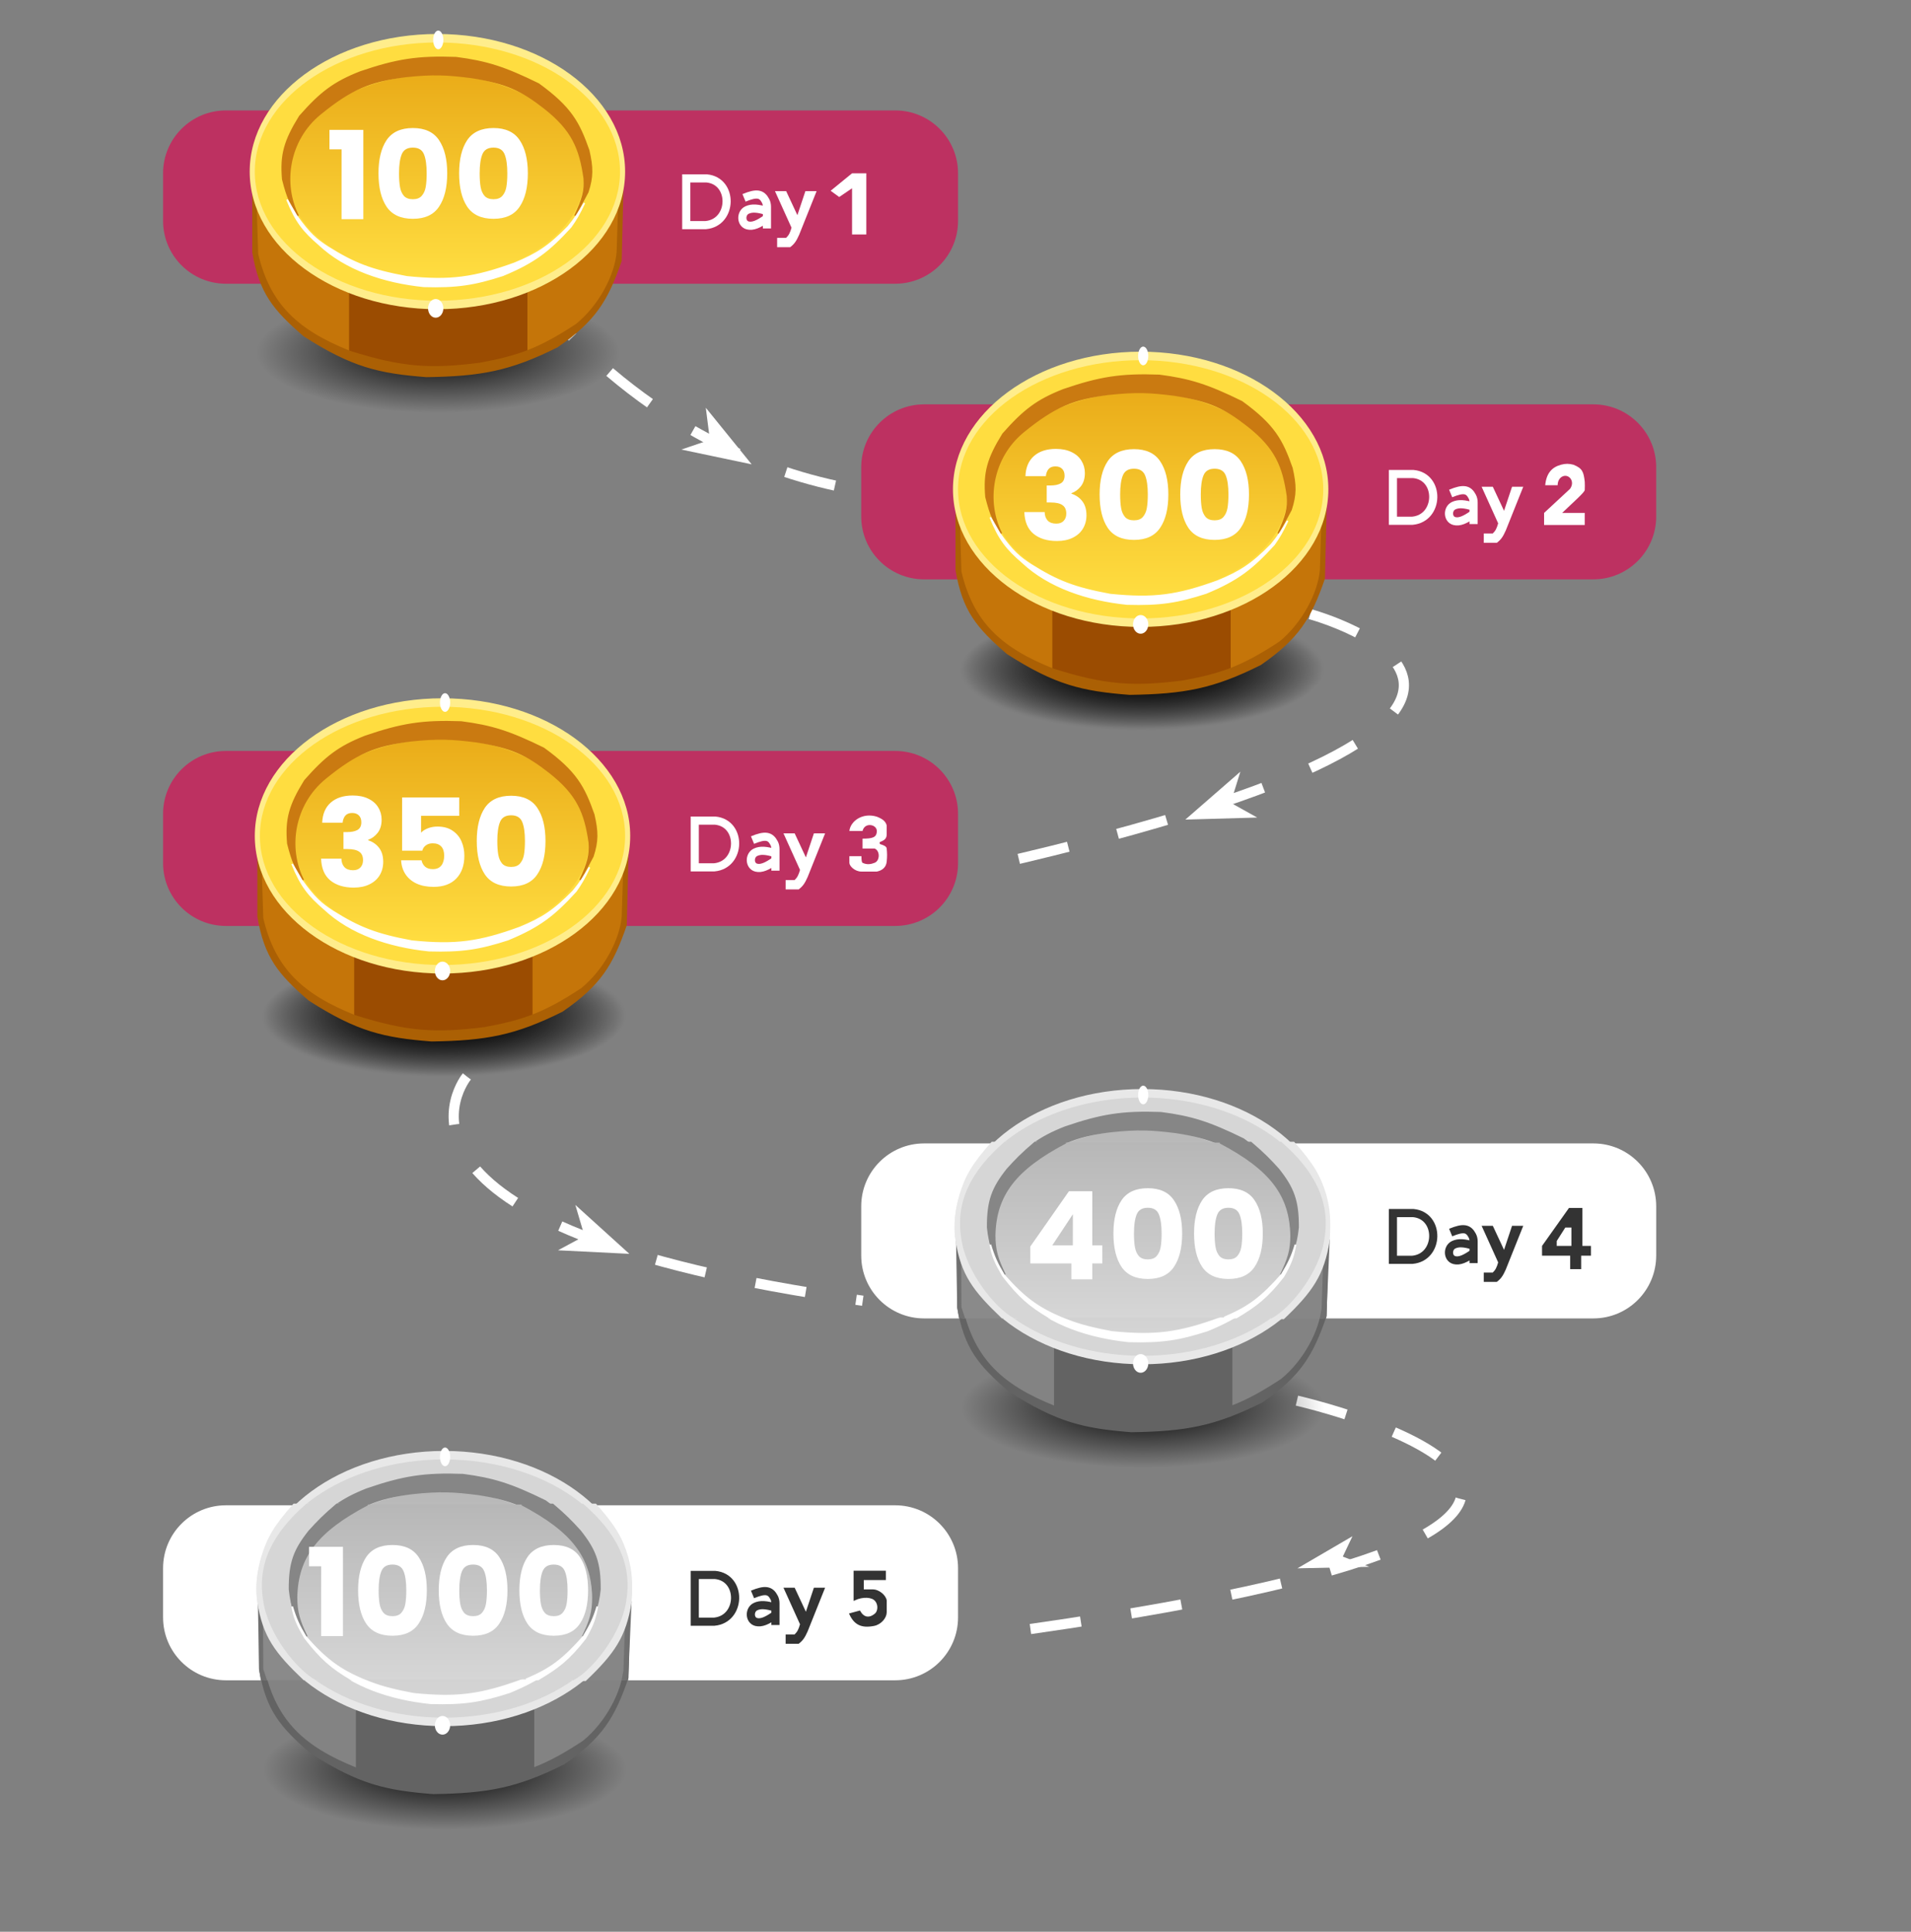 <svg width="375" height="379" viewBox="0 0 375 379" fill="none" xmlns="http://www.w3.org/2000/svg">
<rect x="0" y="0" width="375" height="379" fill="#808080" stroke="none"/>
<path d="M105.801 58.6C105.801 58.6 127.501 89.1 168.101 96.1" stroke="white" stroke-width="2" stroke-dasharray="10 10"/>
<path d="M133.701 88.2L147.501 91.1L138.501 80L139.301 86.3L133.701 88.2Z" fill="white"/>
<path d="M257.101 120.5C257.101 120.5 326.801 139.4 194.801 169.7" stroke="white" stroke-width="2" stroke-dasharray="10 10"/>
<path d="M246.702 160.4L232.602 160.8L243.402 151.4L241.502 157.5L246.702 160.4Z" fill="white"/>
<path d="M254.5 274.8C254.5 274.8 357.8 298.5 195.1 320.6" stroke="white" stroke-width="2" stroke-dasharray="10 10"/>
<path d="M268.7 307.4L254.6 307.7L265.4 301.4L263.5 305.4L268.7 307.4Z" fill="white"/>
<path d="M91.6 211.2C91.6 211.2 67.1 240.9 169.3 255.2" stroke="white" stroke-width="2" stroke-dasharray="10 10"/>
<path d="M109.5 245.3L123.5 246L112.9 236.4L114.7 242.5L109.5 245.3Z" fill="white"/>
<path d="M175.667 295.333H44.333C37.522 295.333 32 300.855 32 307.666V317.333C32 324.145 37.522 329.666 44.333 329.666H175.667C182.478 329.666 188 324.145 188 317.333V307.666C188 300.855 182.478 295.333 175.667 295.333Z" fill="white"/>
<path d="M173.667 308.333V309.833H169.334V312H171.334C172.334 312 173.667 313 173.834 314V316.333C173.834 317.333 172.834 318.567 171.501 318.833C169.001 319.333 167.714 318.56 166.834 316.667L168.667 316.167C169.403 317.458 170.575 317.758 171.834 316.667C172.399 316.177 172.587 314.841 171.834 314C171.167 313.167 169.294 313.064 167.667 313.833V308.333H173.667Z" fill="#333333" stroke="#333333" stroke-width="0.333"/>
<path d="M136.334 318.167V309H140.334C145.667 309.5 145.501 317.667 140.167 318.167H136.334Z" stroke="#333333" stroke-width="1.6"/>
<path d="M147.667 312.82C150.232 311.754 151.172 312.015 151.912 313.437C152.096 313.792 152.167 314.193 152.167 314.592V315.404M152.167 315.404C150.367 314.843 149.213 314.758 148.256 315.213C146.987 315.816 147.038 317.887 148.401 318.228C149.378 318.473 150.491 318.02 152.167 316.82M152.167 315.404V316.82M152.167 318.82V316.82" stroke="#333333" stroke-width="1.6"/>
<path d="M156.667 322.333H154.5H154.333V320.833H156C156.61 320.246 156.852 319.765 157.167 318.667L154 311.667H155.833L158.167 316.667L159.833 311.667H161.667L158.333 320C157.786 321.228 157.417 321.753 156.667 322.333Z" fill="#333333" stroke="#333333" stroke-width="0.333"/>
<path d="M87.333 359C107.031 359 122.999 353.702 122.999 347.167C122.999 340.631 107.031 335.333 87.333 335.333C67.635 335.333 51.666 340.631 51.666 347.167C51.666 353.702 67.635 359 87.333 359Z" fill="url(#paint0_radial_45_14056)"/>
<path d="M51.769 326.538L51.5 318.333C56.548 327.802 60.839 331.065 69.833 335V347C60.515 342.679 55.657 339.549 52.44 330.367C52.009 329.138 51.812 327.841 51.769 326.538Z" fill="#838383" stroke="#838383" stroke-width="0.333"/>
<path d="M122.565 326.705L122.834 318.5C117.786 327.969 113.829 331.065 104.834 335V347C114.151 342.68 118.715 339.696 121.897 330.535C122.324 329.304 122.522 328.007 122.565 326.705Z" fill="#838383" stroke="#838383" stroke-width="0.333"/>
<path d="M104.667 335C90.622 339.393 82.979 339.34 70 335V347C83.45 351.045 91.038 351.139 104.667 347V335Z" fill="#636363" stroke="#636363" stroke-width="0.333"/>
<path d="M51 327.5V315.333L51.5 317.333L51.833 327.833C54.167 337.667 59.5 342.833 70 347C80.257 350.249 85.816 350.558 95.5 349.333C102.988 347.955 107.164 346.509 114.5 341.667C119 338 122.129 332 122.5 327.5L122.833 317L123.5 315.333L123.167 329.167C120.478 336.948 118.113 340.839 110.667 346C101.401 350.632 95.708 351.672 85 351.833C75.758 351.101 70.54 349.96 61 343.833C55.087 338.715 52.358 335.475 51 327.5Z" fill="#636363" stroke="#636363" stroke-width="0.333"/>
<path d="M123.834 311.667C123.834 319.056 119.748 325.761 113.114 330.624C106.48 335.487 97.307 338.5 87.167 338.5C77.028 338.5 67.855 335.487 61.221 330.624C54.586 325.761 50.501 319.056 50.501 311.667C50.501 304.277 54.586 297.572 61.221 292.709C67.855 287.846 77.028 284.833 87.167 284.833C97.307 284.833 106.48 287.846 113.114 292.709C119.748 297.572 123.834 304.277 123.834 311.667Z" fill="#E8E8E8" stroke="#E8E8E8" stroke-width="0.333"/>
<path d="M87.167 337C106.957 337 123.001 325.658 123.001 311.667C123.001 297.676 106.957 286.333 87.167 286.333C67.377 286.333 51.334 297.676 51.334 311.667C51.334 325.658 67.377 337 87.167 337Z" fill="#D6D6D6"/>
<path d="M86.835 332.333C102.943 332.333 116.001 323.453 116.001 312.5C116.001 301.546 102.943 292.667 86.835 292.667C70.726 292.667 57.668 301.546 57.668 312.5C57.668 323.453 70.726 332.333 86.835 332.333Z" fill="url(#paint1_linear_45_14056)"/>
<path d="M64.167 300.333C57.833 305.5 56.667 314.166 59.834 320.333C58.494 318.28 57.785 316.954 56.833 313.166C56.424 308.366 57.181 305.663 60.166 300.833C64.305 296.137 66.892 294.183 72 292.166C79.133 289.722 83.265 289.057 90.833 289.333C96.761 290.104 100.275 291.198 107 294.5C113.374 299.121 114.92 302.076 116.833 307.5C117.609 310.891 117.626 312.688 116.666 315.666L114.166 320.333C115.729 317.023 116.169 315.414 116 313C115.166 307.166 113.7 303.496 108.166 299.166C103.764 295.728 100.792 294.262 93.833 293.166C89.108 292.565 86.35 292.397 80.833 293C73.888 293.892 70.229 295.394 64.167 300.333Z" fill="#868686" stroke="#868686" stroke-width="0.333"/>
<path d="M64.001 326C60.928 323.351 59.446 321.548 57.668 317.167L59.501 320.333C62.045 323.903 63.366 325.004 65.668 326.5C70.796 329.71 74.151 331.037 81.168 332.333C89.75 333.197 94.37 332.558 102.335 329.667C106.674 327.87 109.004 326.413 112.835 322.5C114.261 320.76 114.914 319.72 116.001 317.833C114.938 320.076 114.355 321.051 113.335 322.5C109.016 327.24 106.194 329.43 100.001 332C94.373 333.815 90.999 334.349 84.501 334.167C76.665 333.359 69.168 330.833 64.001 326Z" fill="white" stroke="white" stroke-width="0.333"/>
<path d="M86.834 340.333C87.662 340.333 88.334 339.512 88.334 338.5C88.334 337.487 87.662 336.667 86.834 336.667C86.006 336.667 85.334 337.487 85.334 338.5C85.334 339.512 86.006 340.333 86.834 340.333Z" fill="white"/>
<path d="M87.334 287.666C87.886 287.666 88.334 286.845 88.334 285.833C88.334 284.82 87.886 284 87.334 284C86.782 284 86.334 284.82 86.334 285.833C86.334 286.845 86.782 287.666 87.334 287.666Z" fill="white"/>
<path d="M102.41 295.177H71.966C64.313 299.485 61.261 302.334 58.847 308.464C57.561 314.76 58.359 317.194 60.193 321.247C63.961 325.489 66.352 327.227 70.957 329.489H103.251L107.624 327.302C115.382 321.868 117.354 318.017 115.866 309.473C114.857 303.923 110.405 299.109 102.41 295.177Z" fill="url(#paint2_linear_45_14056)"/>
<path d="M51.445 318.052C53.715 323.658 55.716 325.861 59.519 329.489H51.95L51.445 327.807V318.052Z" fill="#8A8A8A" stroke="#8A8A8A" stroke-width="0.333"/>
<path d="M51 327.5L50.773 314.183L51.446 318.051L51.5 327.5L52.166 329.5H51.333L51 327.5Z" fill="#707070" stroke="#707070" stroke-width="0.333"/>
<path d="M60.192 295.177H57.669C53.899 299.455 52.576 301.689 51.446 305.437C50.655 308.375 50.164 311.149 50.666 314.333C51.728 321.072 54.081 324.172 59.666 329.489H62.042C60.971 328.837 60.369 328.458 59.183 327.302C52.414 320.244 49.932 313.174 52.455 305.437C54.41 301.126 56.048 298.865 60.192 295.177Z" fill="#E8E8E8" stroke="#E8E8E8" stroke-width="0.333"/>
<path d="M66.083 295.177H60.196C53.633 300.895 50.67 306.842 51.785 313.847C52.626 320.406 58.344 327.471 62.045 329.489H68.604C61.035 324.443 57.354 319.844 56.832 313.342C56.474 305.472 58.449 301.484 66.083 295.177Z" fill="#D6D6D6" stroke="#D6D6D6" stroke-width="0.333"/>
<path d="M72.133 295.177H66.078C63.545 297.33 62.428 298.481 60.697 300.391C57.743 304.116 56.804 306.573 56.829 311.828C57.221 315.614 58.14 317.605 60.192 321.079C58.722 318.031 58.172 316.333 58.173 313.342C58.348 305.453 62.211 300.391 72.133 295.177Z" fill="#868686" stroke="#868686" stroke-width="0.333"/>
<path d="M71.499 329.667L68.938 329.489C65.004 327.145 63.059 325.471 59.832 321.333C58.327 318.729 57.745 317.471 57.332 315.192C58.027 317.557 58.669 318.943 59.999 321.167C64.042 325.736 66.743 327.66 71.499 329.667Z" fill="white" stroke="white" stroke-width="0.333"/>
<path d="M123.098 318.052C120.828 323.658 118.827 325.861 115.024 329.489H122.593L123.098 327.807V318.052Z" fill="#868686" stroke="#868686" stroke-width="0.333"/>
<path d="M123.166 328L123.77 314.183L122.832 318.167L122.499 327.833L122.166 329.5H123.097L123.166 328Z" fill="#707070" stroke="#707070" stroke-width="0.333"/>
<path d="M114.351 295.177H116.874C120.644 299.455 121.966 301.689 123.097 305.437C123.888 308.375 124.003 310.37 123.77 314.351C122.708 321.09 120.44 324.341 114.855 329.657L112.501 329.489C113.571 328.837 114.174 328.458 115.36 327.302C122.129 320.244 124.611 313.174 122.088 305.437C120.132 301.126 118.494 298.865 114.351 295.177Z" fill="#E8E8E8" stroke="#E8E8E8" stroke-width="0.333"/>
<path d="M108.46 295.177H114.347C120.91 300.895 123.873 306.842 122.758 313.847C121.917 320.406 116.199 327.471 112.498 329.489H105.939C113.508 324.443 117.189 319.844 117.711 313.342C118.069 305.472 116.094 301.484 108.46 295.177Z" fill="#D6D6D6" stroke="#D6D6D6" stroke-width="0.333"/>
<path d="M102.41 295.177H108.465C110.997 297.33 112.115 298.481 113.846 300.391C116.8 304.116 117.739 306.573 117.714 311.828C117.322 315.614 116.403 317.605 114.351 321.079C115.821 318.031 116.371 316.333 116.37 313.342C116.195 305.453 112.332 300.391 102.41 295.177Z" fill="#868686" stroke="#868686" stroke-width="0.333"/>
<path d="M103.25 329.489H105.605C109.539 327.145 111.63 325.553 114.856 321.415C116.361 318.811 116.798 317.471 117.211 315.192C116.516 317.557 115.85 318.855 114.52 321.079C110.476 325.648 108.007 327.483 103.25 329.489Z" fill="white" stroke="white" stroke-width="0.333"/>
<path d="M312.667 224.333H181.333C174.522 224.333 169 229.855 169 236.666V246.333C169 253.145 174.522 258.666 181.333 258.666H312.667C319.478 258.666 325 253.145 325 246.333V236.666C325 229.855 319.478 224.333 312.667 224.333Z" fill="white"/>
<path d="M273.334 247.167V238H277.334C282.667 238.5 282.501 246.667 277.167 247.167H273.334Z" stroke="#333333" stroke-width="1.6"/>
<path d="M284.667 241.82C287.232 240.754 288.172 241.015 288.912 242.438C289.096 242.792 289.167 243.193 289.167 243.592V244.404M289.167 244.404C287.367 243.844 286.213 243.758 285.256 244.214C283.987 244.817 284.038 246.887 285.401 247.229C286.378 247.474 287.491 247.02 289.167 245.82M289.167 244.404V245.82M289.167 247.82V245.82" stroke="#333333" stroke-width="1.6"/>
<path d="M293.667 251.333H291.5H291.333V249.833H293C293.61 249.246 293.852 248.765 294.167 247.667L291 240.667H292.833L295.167 245.667L296.833 240.667H298.667L295.333 249C294.786 250.228 294.417 250.753 293.667 251.333Z" fill="#333333" stroke="#333333" stroke-width="0.333"/>
<path d="M224.333 288C244.031 288 260 282.702 260 276.167C260 269.631 244.031 264.333 224.333 264.333C204.635 264.333 188.667 269.631 188.667 276.167C188.667 282.702 204.635 288 224.333 288Z" fill="url(#paint3_radial_45_14056)"/>
<path d="M188.769 255.538L188.5 247.333C193.548 256.802 197.839 260.065 206.833 264V276C197.515 271.679 192.657 268.549 189.44 259.367C189.009 258.138 188.812 256.841 188.769 255.538Z" fill="#838383" stroke="#838383" stroke-width="0.333"/>
<path d="M259.565 255.705L259.834 247.5C254.786 256.969 250.829 260.065 241.834 264V276C251.151 271.68 255.715 268.696 258.897 259.535C259.324 258.304 259.522 257.007 259.565 255.705Z" fill="#838383" stroke="#838383" stroke-width="0.333"/>
<path d="M241.667 264C227.622 268.393 219.979 268.34 207 264V276C220.45 280.045 228.038 280.139 241.667 276V264Z" fill="#636363" stroke="#636363" stroke-width="0.333"/>
<path d="M188 256.5V244.333L188.5 246.333L188.833 256.833C191.167 266.667 196.5 271.833 207 276C217.257 279.249 222.816 279.558 232.5 278.333C239.988 276.955 244.164 275.509 251.5 270.667C256 267 259.129 261 259.5 256.5L259.833 246L260.5 244.333L260.167 258.167C257.478 265.948 255.113 269.839 247.667 275C238.401 279.632 232.708 280.672 222 280.833C212.758 280.101 207.54 278.96 198 272.833C192.087 267.715 189.358 264.475 188 256.5Z" fill="#636363" stroke="#636363" stroke-width="0.333"/>
<path d="M260.834 240.667C260.834 248.056 256.748 254.761 250.114 259.624C243.48 264.487 234.307 267.5 224.167 267.5C214.028 267.5 204.855 264.487 198.221 259.624C191.587 254.761 187.501 248.056 187.501 240.667C187.501 233.277 191.587 226.572 198.221 221.709C204.855 216.846 214.028 213.833 224.167 213.833C234.307 213.833 243.48 216.846 250.114 221.709C256.748 226.572 260.834 233.277 260.834 240.667Z" fill="#E8E8E8" stroke="#E8E8E8" stroke-width="0.333"/>
<path d="M224.167 266C243.957 266 260 254.658 260 240.667C260 226.676 243.957 215.333 224.167 215.333C204.377 215.333 188.333 226.676 188.333 240.667C188.333 254.658 204.377 266 224.167 266Z" fill="#D6D6D6"/>
<path d="M223.835 261.333C239.943 261.333 253.002 252.453 253.002 241.5C253.002 230.546 239.943 221.667 223.835 221.667C207.727 221.667 194.668 230.546 194.668 241.5C194.668 252.453 207.727 261.333 223.835 261.333Z" fill="url(#paint4_linear_45_14056)"/>
<path d="M201.167 229.333C194.833 234.5 193.667 243.166 196.834 249.333C195.494 247.28 194.785 245.954 193.833 242.166C193.424 237.366 194.181 234.663 197.166 229.833C201.305 225.137 203.892 223.183 209 221.166C216.133 218.722 220.265 218.057 227.833 218.333C233.761 219.104 237.275 220.198 244 223.5C250.374 228.121 251.92 231.076 253.833 236.5C254.609 239.891 254.626 241.688 253.666 244.666L251.166 249.333C252.729 246.023 253.169 244.414 253 242C252.166 236.166 250.7 232.496 245.166 228.166C240.764 224.728 237.792 223.262 230.833 222.166C226.108 221.565 223.35 221.397 217.833 222C210.888 222.892 207.229 224.394 201.167 229.333Z" fill="#868686" stroke="#868686" stroke-width="0.333"/>
<path d="M201.001 255C197.928 252.351 196.446 250.548 194.668 246.167L196.501 249.333C199.045 252.903 200.366 254.004 202.668 255.5C207.796 258.71 211.151 260.037 218.168 261.333C226.75 262.197 231.37 261.558 239.335 258.667C243.674 256.87 246.004 255.413 249.835 251.5C251.261 249.76 251.914 248.72 253.001 246.833C251.938 249.076 251.355 250.051 250.335 251.5C246.016 256.24 243.194 258.43 237.001 261C231.373 262.815 227.999 263.349 221.501 263.167C213.665 262.359 206.168 259.833 201.001 255Z" fill="white" stroke="white" stroke-width="0.333"/>
<path d="M223.834 269.333C224.662 269.333 225.334 268.512 225.334 267.5C225.334 266.487 224.662 265.667 223.834 265.667C223.006 265.667 222.334 266.487 222.334 267.5C222.334 268.512 223.006 269.333 223.834 269.333Z" fill="white"/>
<path d="M224.334 216.666C224.886 216.666 225.334 215.845 225.334 214.833C225.334 213.82 224.886 213 224.334 213C223.782 213 223.334 213.82 223.334 214.833C223.334 215.845 223.782 216.666 224.334 216.666Z" fill="white"/>
<path d="M239.41 224.177H208.966C201.313 228.485 198.261 231.334 195.847 237.464C194.561 243.76 195.359 246.194 197.192 250.247C200.961 254.489 203.352 256.227 207.957 258.489H240.251L244.624 256.302C252.382 250.868 254.354 247.017 252.866 238.473C251.857 232.923 247.405 228.109 239.41 224.177Z" fill="url(#paint5_linear_45_14056)"/>
<path d="M188.445 247.052C190.715 252.658 192.716 254.861 196.519 258.489H188.95L188.445 256.807V247.052Z" fill="#8A8A8A" stroke="#8A8A8A" stroke-width="0.333"/>
<path d="M188 256.5L187.773 243.183L188.446 247.051L188.5 256.5L189.166 258.5H188.333L188 256.5Z" fill="#707070" stroke="#707070" stroke-width="0.333"/>
<path d="M197.192 224.177H194.669C190.899 228.455 189.576 230.689 188.445 234.437C187.655 237.375 187.164 240.149 187.666 243.333C188.728 250.072 191.081 253.172 196.666 258.489H199.042C197.971 257.837 197.369 257.458 196.183 256.302C189.414 249.244 186.932 242.174 189.455 234.437C191.41 230.126 193.048 227.865 197.192 224.177Z" fill="#E8E8E8" stroke="#E8E8E8" stroke-width="0.333"/>
<path d="M203.083 224.177H197.196C190.633 229.895 187.67 235.842 188.785 242.847C189.626 249.406 195.344 256.471 199.045 258.489H205.604C198.035 253.443 194.354 248.844 193.832 242.342C193.474 234.472 195.449 230.484 203.083 224.177Z" fill="#D6D6D6" stroke="#D6D6D6" stroke-width="0.333"/>
<path d="M209.133 224.177H203.078C200.546 226.33 199.428 227.481 197.697 229.391C194.743 233.116 193.804 235.573 193.829 240.828C194.221 244.614 195.14 246.605 197.192 250.079C195.722 247.031 195.172 245.333 195.173 242.342C195.348 234.453 199.211 229.391 209.133 224.177Z" fill="#868686" stroke="#868686" stroke-width="0.333"/>
<path d="M208.499 258.667L205.938 258.489C202.004 256.145 200.059 254.471 196.832 250.333C195.327 247.729 194.745 246.471 194.332 244.192C195.027 246.557 195.669 247.943 196.999 250.167C201.042 254.736 203.743 256.66 208.499 258.667Z" fill="white" stroke="white" stroke-width="0.333"/>
<path d="M260.098 247.052C257.828 252.658 255.827 254.861 252.024 258.489H259.593L260.098 256.807V247.052Z" fill="#868686" stroke="#868686" stroke-width="0.333"/>
<path d="M260.166 257L260.77 243.183L259.832 247.167L259.499 256.833L259.166 258.5H260.097L260.166 257Z" fill="#707070" stroke="#707070" stroke-width="0.333"/>
<path d="M251.351 224.177H253.874C257.644 228.455 258.966 230.689 260.097 234.437C260.888 237.375 261.003 239.37 260.77 243.351C259.708 250.09 257.44 253.341 251.855 258.657L249.501 258.489C250.571 257.837 251.174 257.458 252.36 256.302C259.129 249.244 261.611 242.174 259.088 234.437C257.132 230.126 255.494 227.865 251.351 224.177Z" fill="#E8E8E8" stroke="#E8E8E8" stroke-width="0.333"/>
<path d="M245.46 224.177H251.347C257.91 229.895 260.873 235.842 259.758 242.847C258.917 249.406 253.199 256.471 249.498 258.489H242.939C250.508 253.443 254.189 248.844 254.711 242.342C255.069 234.472 253.094 230.484 245.46 224.177Z" fill="#D6D6D6" stroke="#D6D6D6" stroke-width="0.333"/>
<path d="M239.41 224.177H245.465C247.997 226.33 249.115 227.481 250.846 229.391C253.8 233.116 254.739 235.573 254.714 240.828C254.322 244.614 253.403 246.605 251.351 250.079C252.821 247.031 253.371 245.333 253.37 242.342C253.195 234.453 249.332 229.391 239.41 224.177Z" fill="#868686" stroke="#868686" stroke-width="0.333"/>
<path d="M240.25 258.489H242.605C246.539 256.145 248.63 254.553 251.856 250.415C253.361 247.811 253.798 246.471 254.211 244.192C253.516 246.557 252.85 247.855 251.52 250.079C247.476 254.648 245.007 256.483 240.25 258.489Z" fill="white" stroke="white" stroke-width="0.333"/>
<path d="M175.667 147.333H44.333C37.522 147.333 32 152.855 32 159.666V169.333C32 176.145 37.522 181.666 44.333 181.666H175.667C182.478 181.666 188 176.145 188 169.333V159.666C188 152.855 182.478 147.333 175.667 147.333Z" fill="#BD3161"/>
<path d="M136.334 170.167V161H140.334C145.667 161.5 145.501 169.667 140.167 170.167H136.334Z" stroke="white" stroke-width="1.6"/>
<path d="M147.667 164.82C150.232 163.754 151.172 164.015 151.912 165.438C152.096 165.792 152.167 166.193 152.167 166.592V167.404M152.167 167.404C150.367 166.844 149.213 166.758 148.256 167.214C146.987 167.817 147.038 169.887 148.401 170.229C149.378 170.474 150.491 170.02 152.167 168.82M152.167 167.404V168.82M152.167 170.82V168.82" stroke="white" stroke-width="1.6"/>
<path d="M156.667 174.333H154.5H154.333V172.833H156C156.61 172.246 156.852 171.765 157.167 170.667L154 163.667H155.833L158.167 168.667L159.833 163.667H161.667L158.333 172C157.786 173.228 157.417 173.753 156.667 174.333Z" fill="white" stroke="white" stroke-width="0.333"/>
<path d="M87.333 211C107.031 211 122.999 205.702 122.999 199.167C122.999 192.631 107.031 187.333 87.333 187.333C67.635 187.333 51.666 192.631 51.666 199.167C51.666 205.702 67.635 211 87.333 211Z" fill="url(#paint6_radial_45_14056)"/>
<path d="M175.667 21.666H44.333C37.522 21.666 32 27.188 32 34V43.333C32 50.145 37.522 55.666 44.333 55.666H175.667C182.478 55.666 188 50.145 188 43.333V34C188 27.188 182.478 21.666 175.667 21.666Z" fill="#BD3161"/>
<path d="M134.666 44.167V35H138.666C143.999 35.5 143.833 43.667 138.499 44.167H134.666Z" stroke="white" stroke-width="1.6"/>
<path d="M145.999 38.82C148.564 37.754 149.504 38.015 150.244 39.437C150.428 39.792 150.499 40.193 150.499 40.592V41.404M150.499 41.404C148.699 40.843 147.546 40.758 146.588 41.213C145.319 41.816 145.37 43.887 146.733 44.228C147.71 44.473 148.823 44.02 150.499 42.82M150.499 41.404V42.82M150.499 44.82V42.82" stroke="white" stroke-width="1.6"/>
<path d="M154.999 48.333H152.832H152.665V46.833H154.332C154.942 46.246 155.184 45.765 155.499 44.666L152.332 37.666H154.165L156.499 42.666L158.165 37.666H159.999L156.665 46C156.118 47.228 155.749 47.753 154.999 48.333Z" fill="white" stroke="white" stroke-width="0.333"/>
<path d="M85.999 81C105.697 81 121.665 75.702 121.665 69.166C121.665 62.631 105.697 57.333 85.999 57.333C66.301 57.333 50.332 62.631 50.332 69.166C50.332 75.702 66.301 81 85.999 81Z" fill="url(#paint7_radial_45_14056)"/>
<path d="M50.435 48.538L50.166 40.333C55.215 49.802 59.505 53.064 68.499 57V69C59.181 64.679 54.323 61.548 51.106 52.367C50.675 51.137 50.478 49.84 50.435 48.538Z" fill="#C57509" stroke="#C57509" stroke-width="0.333"/>
<path d="M121.231 48.705L121.5 40.5C116.452 49.969 112.495 53.065 103.5 57V69C112.817 64.68 117.381 61.696 120.563 52.535C120.99 51.304 121.188 50.007 121.231 48.705Z" fill="#C57509" stroke="#C57509" stroke-width="0.333"/>
<path d="M103.333 57C89.288 61.393 81.645 61.34 68.666 57V69C82.116 73.045 89.704 73.139 103.333 69V57Z" fill="#9B4C01" stroke="#9B4C01" stroke-width="0.333"/>
<path d="M49.666 49.5V37.334L50.166 39.334L50.499 49.834C52.833 59.667 58.166 64.834 68.666 69C78.923 72.249 84.483 72.558 94.166 71.334C101.654 69.955 105.83 68.509 113.166 63.667C117.666 60 120.795 54 121.166 49.5L121.499 39L122.166 37.334L121.833 51.167C119.144 58.948 116.779 62.839 109.333 68C100.067 72.632 94.374 73.672 83.666 73.834C74.424 73.102 69.206 71.96 59.666 65.834C53.753 60.715 51.024 57.475 49.666 49.5Z" fill="#AB6004" stroke="#AB6004" stroke-width="0.333"/>
<path d="M122.5 33.666C122.5 41.056 118.414 47.761 111.78 52.624C105.146 57.487 95.973 60.5 85.833 60.5C75.694 60.5 66.521 57.487 59.887 52.624C53.252 47.761 49.166 41.056 49.166 33.666C49.166 26.276 53.252 19.572 59.887 14.709C66.521 9.846 75.694 6.833 85.833 6.833C95.973 6.833 105.146 9.846 111.78 14.709C118.414 19.572 122.5 26.276 122.5 33.666Z" fill="#FFED8B" stroke="#FFED8B" stroke-width="0.333"/>
<path d="M85.833 59C105.623 59 121.667 47.658 121.667 33.667C121.667 19.676 105.623 8.334 85.833 8.334C66.043 8.334 50 19.676 50 33.667C50 47.658 66.043 59 85.833 59Z" fill="#FFDD40"/>
<path d="M85.501 54.333C101.609 54.333 114.667 45.453 114.667 34.5C114.667 23.546 101.609 14.666 85.501 14.666C69.392 14.666 56.334 23.546 56.334 34.5C56.334 45.453 69.392 54.333 85.501 54.333Z" fill="url(#paint8_linear_45_14056)"/>
<path d="M62.833 22.333C56.499 27.5 55.333 36.166 58.5 42.333C57.16 40.28 56.451 38.953 55.499 35.166C55.09 30.366 55.847 27.663 58.833 22.833C62.971 18.136 65.558 16.183 70.666 14.166C77.799 11.722 81.931 11.056 89.499 11.333C95.427 12.104 98.941 13.197 105.666 16.5C112.04 21.121 113.586 24.076 115.499 29.5C116.275 32.891 116.292 34.687 115.333 37.666L112.833 42.333C114.395 39.023 114.835 37.413 114.666 35C113.833 29.166 112.366 25.495 106.833 21.166C102.43 17.728 99.458 16.262 92.499 15.166C87.774 14.565 85.016 14.397 79.499 15C72.554 15.892 68.895 17.394 62.833 22.333Z" fill="#CA7A11" stroke="#CA7A11" stroke-width="0.333"/>
<path d="M62.667 48C59.594 45.351 58.112 43.547 56.334 39.166L58.167 42.333C60.711 45.903 62.032 47.004 64.334 48.5C69.462 51.71 72.817 53.038 79.834 54.333C88.416 55.197 93.036 54.558 101.001 51.666C105.34 49.87 107.67 48.413 111.501 44.5C112.927 42.76 113.58 41.72 114.667 39.833C113.604 42.075 113.021 43.05 112.001 44.5C107.682 49.239 104.86 51.431 98.667 54C93.038 55.815 89.665 56.349 83.167 56.166C75.331 55.359 67.834 52.833 62.667 48Z" fill="white" stroke="white" stroke-width="0.333"/>
<path d="M312.667 79.334H181.333C174.522 79.334 169 84.855 169 91.667V101.333C169 108.145 174.522 113.667 181.333 113.667H312.667C319.478 113.667 325 108.145 325 101.333V91.667C325 84.855 319.478 79.334 312.667 79.334Z" fill="#BD3161"/>
<path d="M273.334 102.167V93H277.334C282.667 93.5 282.501 101.667 277.167 102.167H273.334Z" stroke="white" stroke-width="1.6"/>
<path d="M284.667 96.821C287.232 95.754 288.172 96.015 288.912 97.438C289.096 97.792 289.167 98.193 289.167 98.592V99.404M289.167 99.404C287.367 98.844 286.213 98.758 285.256 99.214C283.987 99.817 284.038 101.887 285.401 102.229C286.378 102.474 287.491 102.02 289.167 100.82M289.167 99.404V100.82M289.167 102.82V100.82" stroke="white" stroke-width="1.6"/>
<path d="M293.667 106.333H291.5H291.333V104.833H293C293.61 104.246 293.852 103.765 294.167 102.667L291 95.666H292.833L295.167 100.667L296.833 95.666H298.667L295.333 104C294.786 105.228 294.417 105.753 293.667 106.333Z" fill="white" stroke="white" stroke-width="0.333"/>
<path d="M224.333 143C244.031 143 260 137.702 260 131.167C260 124.631 244.031 119.333 224.333 119.333C204.635 119.333 188.667 124.631 188.667 131.167C188.667 137.702 204.635 143 224.333 143Z" fill="url(#paint9_radial_45_14056)"/>
<path d="M223.999 143.333C243.697 143.333 259.666 138.035 259.666 131.5C259.666 124.964 243.697 119.667 223.999 119.667C204.301 119.667 188.333 124.964 188.333 131.5C188.333 138.035 204.301 143.333 223.999 143.333Z" fill="url(#paint10_radial_45_14056)"/>
<path d="M188.435 110.872L188.166 102.667C193.214 112.135 197.505 115.398 206.499 119.333V131.333C197.181 127.013 192.323 123.882 189.106 114.7C188.675 113.471 188.478 112.174 188.435 110.872Z" fill="#C57509" stroke="#C57509" stroke-width="0.333"/>
<path d="M259.231 111.039L259.5 102.833C254.452 112.302 250.495 115.398 241.5 119.333V131.333C250.817 127.013 255.381 124.03 258.563 114.868C258.99 113.637 259.188 112.341 259.231 111.039Z" fill="#C57509" stroke="#C57509" stroke-width="0.333"/>
<path d="M241.333 119.333C227.288 123.727 219.645 123.674 206.666 119.333V131.333C220.116 135.378 227.704 135.473 241.333 131.333V119.333Z" fill="#9B4C01" stroke="#9B4C01" stroke-width="0.333"/>
<path d="M187.666 111.833V99.666L188.166 101.667L188.499 112.167C190.833 122 196.166 127.167 206.666 131.333C216.923 134.582 222.482 134.892 232.166 133.667C239.654 132.289 243.83 130.842 251.166 126C255.666 122.333 258.795 116.333 259.166 111.833L259.499 101.333L260.166 99.666L259.833 113.5C257.144 121.281 254.779 125.172 247.333 130.333C238.067 134.966 232.374 136.006 221.666 136.167C212.424 135.435 207.206 134.293 197.666 128.167C191.753 123.049 189.024 119.809 187.666 111.833Z" fill="#AB6004" stroke="#AB6004" stroke-width="0.333"/>
<path d="M260.5 96C260.5 103.39 256.414 110.094 249.78 114.957C243.146 119.82 233.973 122.833 223.833 122.833C213.694 122.833 204.521 119.82 197.887 114.957C191.253 110.094 187.167 103.39 187.167 96C187.167 88.61 191.253 81.905 197.887 77.042C204.521 72.179 213.694 69.166 223.833 69.166C233.973 69.166 243.146 72.179 249.78 77.042C256.414 81.905 260.5 88.61 260.5 96Z" fill="#FFED8B" stroke="#FFED8B" stroke-width="0.333"/>
<path d="M223.833 121.334C243.623 121.334 259.666 109.991 259.666 96C259.666 82.009 243.623 70.667 223.833 70.667C204.043 70.667 188 82.009 188 96C188 109.991 204.043 121.334 223.833 121.334Z" fill="#FFDD40"/>
<path d="M223.501 116.667C239.609 116.667 252.668 107.787 252.668 96.833C252.668 85.88 239.609 77 223.501 77C207.393 77 194.334 85.88 194.334 96.833C194.334 107.787 207.393 116.667 223.501 116.667Z" fill="url(#paint11_linear_45_14056)"/>
<path d="M200.833 84.666C194.499 89.833 193.333 98.5 196.5 104.667C195.16 102.614 194.451 101.287 193.499 97.5C193.09 92.699 193.847 89.996 196.832 85.166C200.971 80.47 203.558 78.516 208.666 76.5C215.799 74.055 219.931 73.39 227.499 73.666C233.427 74.437 236.941 75.531 243.666 78.833C250.04 83.454 251.586 86.41 253.499 91.833C254.275 95.225 254.292 97.021 253.333 100L250.833 104.667C252.395 101.357 252.835 99.747 252.666 97.333C251.833 91.5 250.366 87.829 244.833 83.5C240.43 80.061 237.458 78.595 230.499 77.5C225.774 76.898 223.016 76.731 217.499 77.333C210.554 78.225 206.895 79.727 200.833 84.666Z" fill="#CA7A11" stroke="#CA7A11" stroke-width="0.333"/>
<path d="M200.667 110.333C197.594 107.684 196.112 105.881 194.334 101.5L196.167 104.667C198.711 108.236 200.032 109.338 202.334 110.833C207.462 114.043 210.817 115.371 217.834 116.667C226.416 117.531 231.036 116.892 239.001 114C243.34 112.204 245.67 110.747 249.501 106.833C250.927 105.093 251.58 104.053 252.667 102.167C251.604 104.409 251.021 105.384 250.001 106.833C245.682 111.573 242.86 113.764 236.667 116.333C231.039 118.148 227.665 118.683 221.167 118.5C213.331 117.693 205.834 115.167 200.667 110.333Z" fill="white" stroke="white" stroke-width="0.333"/>
<path d="M86.999 211.333C106.697 211.333 122.665 206.035 122.665 199.5C122.665 192.964 106.697 187.667 86.999 187.667C67.301 187.667 51.332 192.964 51.332 199.5C51.332 206.035 67.301 211.333 86.999 211.333Z" fill="url(#paint12_radial_45_14056)"/>
<path d="M51.435 178.872L51.166 170.667C56.215 180.135 60.505 183.398 69.499 187.333V199.333C60.181 195.013 55.323 191.882 52.106 182.7C51.675 181.471 51.478 180.174 51.435 178.872Z" fill="#C57509" stroke="#C57509" stroke-width="0.333"/>
<path d="M122.231 179.039L122.5 170.833C117.452 180.302 113.495 183.398 104.5 187.333V199.333C113.817 195.013 118.381 192.03 121.563 182.868C121.99 181.637 122.188 180.341 122.231 179.039Z" fill="#C57509" stroke="#C57509" stroke-width="0.333"/>
<path d="M104.333 187.333C90.288 191.727 82.645 191.674 69.666 187.333V199.333C83.116 203.378 90.704 203.473 104.333 199.333V187.333Z" fill="#9B4C01" stroke="#9B4C01" stroke-width="0.333"/>
<path d="M50.666 179.833V167.667L51.166 169.667L51.499 180.167C53.833 190 59.166 195.167 69.666 199.333C79.923 202.582 85.483 202.892 95.166 201.667C102.654 200.289 106.83 198.842 114.166 194C118.666 190.333 121.795 184.333 122.166 179.833L122.499 169.333L123.166 167.667L122.833 181.5C120.144 189.281 117.779 193.172 110.333 198.333C101.067 202.966 95.374 204.006 84.666 204.167C75.424 203.435 70.206 202.293 60.666 196.167C54.753 191.049 52.024 187.809 50.666 179.833Z" fill="#AB6004" stroke="#AB6004" stroke-width="0.333"/>
<path d="M123.5 164C123.5 171.39 119.414 178.094 112.78 182.957C106.146 187.82 96.973 190.833 86.833 190.833C76.694 190.833 67.521 187.82 60.887 182.957C54.252 178.094 50.166 171.39 50.166 164C50.166 156.61 54.252 149.906 60.887 145.043C67.521 140.18 76.694 137.167 86.833 137.167C96.973 137.167 106.146 140.18 112.78 145.043C119.414 149.906 123.5 156.61 123.5 164Z" fill="#FFED8B" stroke="#FFED8B" stroke-width="0.333"/>
<path d="M86.833 189.333C106.623 189.333 122.667 177.991 122.667 164C122.667 150.009 106.623 138.667 86.833 138.667C67.043 138.667 51 150.009 51 164C51 177.991 67.043 189.333 86.833 189.333Z" fill="#FFDD40"/>
<path d="M86.501 184.666C102.609 184.666 115.667 175.786 115.667 164.833C115.667 153.879 102.609 145 86.501 145C70.392 145 57.334 153.879 57.334 164.833C57.334 175.786 70.392 184.666 86.501 184.666Z" fill="url(#paint13_linear_45_14056)"/>
<path d="M63.833 152.667C57.499 157.833 56.333 166.5 59.5 172.667C58.16 170.614 57.451 169.287 56.499 165.5C56.09 160.699 56.847 157.996 59.833 153.167C63.971 148.47 66.558 146.517 71.666 144.5C78.799 142.055 82.931 141.39 90.499 141.667C96.427 142.438 99.941 143.531 106.666 146.833C113.04 151.454 114.586 154.41 116.499 159.833C117.275 163.225 117.292 165.021 116.333 168L113.833 172.667C115.395 169.357 115.835 167.747 115.666 165.333C114.833 159.5 113.366 155.829 107.833 151.5C103.43 148.061 100.458 146.595 93.499 145.5C88.774 144.899 86.016 144.731 80.499 145.333C73.554 146.225 69.895 147.728 63.833 152.667Z" fill="#CA7A11" stroke="#CA7A11" stroke-width="0.333"/>
<path d="M63.667 178.333C60.594 175.684 59.112 173.881 57.334 169.5L59.167 172.667C61.711 176.236 63.032 177.338 65.334 178.833C70.462 182.043 73.817 183.371 80.834 184.667C89.416 185.531 94.036 184.892 102.001 182C106.34 180.204 108.67 178.747 112.501 174.833C113.927 173.093 114.58 172.053 115.667 170.167C114.604 172.409 114.021 173.384 113.001 174.833C108.682 179.573 105.86 181.764 99.667 184.333C94.038 186.148 90.665 186.683 84.167 186.5C76.331 185.693 68.834 183.167 63.667 178.333Z" fill="white" stroke="white" stroke-width="0.333"/>
<path d="M85.5 62.334C86.328 62.334 87 61.513 87 60.5C87 59.488 86.328 58.667 85.5 58.667C84.672 58.667 84 59.488 84 60.5C84 61.513 84.672 62.334 85.5 62.334Z" fill="white"/>
<path d="M86 9.667C86.552 9.667 87 8.846 87 7.833C87 6.821 86.552 6 86 6C85.448 6 85 6.821 85 7.833C85 8.846 85.448 9.667 86 9.667Z" fill="white"/>
<path d="M164.68 38.653L167.2 36.939V46H170V34H167.2L163 37.429L164.68 38.653Z" fill="white"/>
<path d="M303.222 95.197H305.66C305.66 93.542 307.211 92.832 308.097 93.778C308.435 94.139 308.762 94.961 308.097 95.906L303 100.635V103H310.979V100.635H306.546C308.538 98.698 310.954 96.616 310.979 96.143C311.012 95.496 311.002 95.134 310.979 94.488C310.757 92.596 310.535 91.887 308.762 91.177C307.876 90.941 307.211 90.941 306.324 91.177C304.551 91.65 303.443 92.832 303.222 95.197Z" fill="white"/>
<path d="M169.259 163.029H166.674C166.889 161.09 169.259 159.366 172.06 160.228C173.137 160.659 173.783 161.09 173.999 161.951V163.675C173.999 164.537 173.561 164.86 172.706 165.183C172.581 165.326 172.557 165.416 172.706 165.614C173.367 165.806 173.959 166.045 173.999 166.476C174.086 167.416 174.109 167.971 173.999 169.061C173.888 170.151 173.137 170.785 172.06 171H169.044C167.751 171 166.674 169.923 166.674 169.276V167.984H169.044C169.044 168.415 169.055 169.175 169.259 169.276C170.121 169.707 170.929 169.556 171.629 169.276C172.706 168.846 172.706 166.907 171.629 166.476H169.259V164.537C171.198 164.537 172.06 164.322 172.06 163.029C172.06 161.736 169.682 161.256 169.259 163.029Z" fill="white"/>
<path d="M307.88 237L302.6 244.44V246.36H308.12V249H310.28V246.36H312.2V244.44H310.52V237H307.88Z" fill="#333333"/>
<path d="M305.48 243.48L307.16 240.84H308.36V244.44H305.48V243.48Z" fill="white"/>
<path d="M223.834 124.333C224.662 124.333 225.334 123.512 225.334 122.5C225.334 121.487 224.662 120.667 223.834 120.667C223.006 120.667 222.334 121.487 222.334 122.5C222.334 123.512 223.006 124.333 223.834 124.333Z" fill="white"/>
<path d="M224.334 71.667C224.886 71.667 225.334 70.846 225.334 69.833C225.334 68.821 224.886 68 224.334 68C223.782 68 223.334 68.821 223.334 69.833C223.334 70.846 223.782 71.667 224.334 71.667Z" fill="white"/>
<path d="M86.834 192.333C87.662 192.333 88.334 191.512 88.334 190.5C88.334 189.487 87.662 188.667 86.834 188.667C86.006 188.667 85.334 189.487 85.334 190.5C85.334 191.512 86.006 192.333 86.834 192.333Z" fill="white"/>
<path d="M87.334 139.666C87.886 139.666 88.334 138.845 88.334 137.833C88.334 136.82 87.886 136 87.334 136C86.782 136 86.334 136.82 86.334 137.833C86.334 138.845 86.782 139.666 87.334 139.666Z" fill="white"/>
<path d="M64.648 29.296V25.48H71.296V43H67.024V29.296H64.648ZM74.271 34C74.271 31.248 74.799 29.08 75.855 27.496C76.927 25.912 78.647 25.12 81.015 25.12C83.383 25.12 85.095 25.912 86.151 27.496C87.223 29.08 87.759 31.248 87.759 34C87.759 36.784 87.223 38.968 86.151 40.552C85.095 42.136 83.383 42.928 81.015 42.928C78.647 42.928 76.927 42.136 75.855 40.552C74.799 38.968 74.271 36.784 74.271 34ZM83.727 34C83.727 32.384 83.551 31.144 83.199 30.28C82.847 29.4 82.119 28.96 81.015 28.96C79.911 28.96 79.183 29.4 78.831 30.28C78.479 31.144 78.303 32.384 78.303 34C78.303 35.088 78.367 35.992 78.495 36.712C78.623 37.416 78.879 37.992 79.263 38.44C79.663 38.872 80.247 39.088 81.015 39.088C81.783 39.088 82.359 38.872 82.743 38.44C83.143 37.992 83.407 37.416 83.535 36.712C83.663 35.992 83.727 35.088 83.727 34ZM90.094 34C90.094 31.248 90.622 29.08 91.678 27.496C92.75 25.912 94.47 25.12 96.838 25.12C99.206 25.12 100.918 25.912 101.974 27.496C103.046 29.08 103.582 31.248 103.582 34C103.582 36.784 103.046 38.968 101.974 40.552C100.918 42.136 99.206 42.928 96.838 42.928C94.47 42.928 92.75 42.136 91.678 40.552C90.622 38.968 90.094 36.784 90.094 34ZM99.55 34C99.55 32.384 99.374 31.144 99.022 30.28C98.67 29.4 97.942 28.96 96.838 28.96C95.734 28.96 95.006 29.4 94.654 30.28C94.302 31.144 94.126 32.384 94.126 34C94.126 35.088 94.19 35.992 94.318 36.712C94.446 37.416 94.702 37.992 95.086 38.44C95.486 38.872 96.07 39.088 96.838 39.088C97.606 39.088 98.182 38.872 98.566 38.44C98.966 37.992 99.23 37.416 99.358 36.712C99.486 35.992 99.55 35.088 99.55 34Z" fill="white"/>
<path d="M201.224 93.424C201.288 91.712 201.848 90.392 202.904 89.464C203.96 88.536 205.392 88.072 207.2 88.072C208.4 88.072 209.424 88.28 210.272 88.696C211.136 89.112 211.784 89.68 212.216 90.4C212.664 91.12 212.888 91.928 212.888 92.824C212.888 93.88 212.624 94.744 212.096 95.416C211.568 96.072 210.952 96.52 210.248 96.76V96.856C211.16 97.16 211.88 97.664 212.408 98.368C212.936 99.072 213.2 99.976 213.2 101.08C213.2 102.072 212.968 102.952 212.504 103.72C212.056 104.472 211.392 105.064 210.512 105.496C209.648 105.928 208.616 106.144 207.416 106.144C205.496 106.144 203.96 105.672 202.808 104.728C201.672 103.784 201.072 102.36 201.008 100.456H204.992C205.008 101.16 205.208 101.72 205.592 102.136C205.976 102.536 206.536 102.736 207.272 102.736C207.896 102.736 208.376 102.56 208.712 102.208C209.064 101.84 209.24 101.36 209.24 100.768C209.24 100 208.992 99.448 208.496 99.112C208.016 98.76 207.24 98.584 206.168 98.584H205.4V95.248H206.168C206.984 95.248 207.64 95.112 208.136 94.84C208.648 94.552 208.904 94.048 208.904 93.328C208.904 92.752 208.744 92.304 208.424 91.984C208.104 91.664 207.664 91.504 207.104 91.504C206.496 91.504 206.04 91.688 205.736 92.056C205.448 92.424 205.28 92.88 205.232 93.424H201.224ZM215.779 97C215.779 94.248 216.307 92.08 217.363 90.496C218.435 88.912 220.155 88.12 222.523 88.12C224.891 88.12 226.603 88.912 227.659 90.496C228.731 92.08 229.267 94.248 229.267 97C229.267 99.784 228.731 101.968 227.659 103.552C226.603 105.136 224.891 105.928 222.523 105.928C220.155 105.928 218.435 105.136 217.363 103.552C216.307 101.968 215.779 99.784 215.779 97ZM225.235 97C225.235 95.384 225.059 94.144 224.707 93.28C224.355 92.4 223.627 91.96 222.523 91.96C221.419 91.96 220.691 92.4 220.339 93.28C219.987 94.144 219.811 95.384 219.811 97C219.811 98.088 219.875 98.992 220.003 99.712C220.131 100.416 220.387 100.992 220.771 101.44C221.171 101.872 221.755 102.088 222.523 102.088C223.291 102.088 223.867 101.872 224.251 101.44C224.651 100.992 224.915 100.416 225.043 99.712C225.171 98.992 225.235 98.088 225.235 97ZM231.602 97C231.602 94.248 232.13 92.08 233.186 90.496C234.258 88.912 235.978 88.12 238.346 88.12C240.714 88.12 242.426 88.912 243.482 90.496C244.554 92.08 245.09 94.248 245.09 97C245.09 99.784 244.554 101.968 243.482 103.552C242.426 105.136 240.714 105.928 238.346 105.928C235.978 105.928 234.258 105.136 233.186 103.552C232.13 101.968 231.602 99.784 231.602 97ZM241.058 97C241.058 95.384 240.882 94.144 240.53 93.28C240.178 92.4 239.45 91.96 238.346 91.96C237.242 91.96 236.514 92.4 236.162 93.28C235.81 94.144 235.634 95.384 235.634 97C235.634 98.088 235.698 98.992 235.826 99.712C235.954 100.416 236.21 100.992 236.594 101.44C236.994 101.872 237.578 102.088 238.346 102.088C239.114 102.088 239.69 101.872 240.074 101.44C240.474 100.992 240.738 100.416 240.866 99.712C240.994 98.992 241.058 98.088 241.058 97Z" fill="white"/>
<path d="M63.224 161.424C63.288 159.712 63.848 158.392 64.904 157.464C65.96 156.536 67.392 156.072 69.2 156.072C70.4 156.072 71.424 156.28 72.272 156.696C73.136 157.112 73.784 157.68 74.216 158.4C74.664 159.12 74.888 159.928 74.888 160.824C74.888 161.88 74.624 162.744 74.096 163.416C73.568 164.072 72.952 164.52 72.248 164.76V164.856C73.16 165.16 73.88 165.664 74.408 166.368C74.936 167.072 75.2 167.976 75.2 169.08C75.2 170.072 74.968 170.952 74.504 171.72C74.056 172.472 73.392 173.064 72.512 173.496C71.648 173.928 70.616 174.144 69.416 174.144C67.496 174.144 65.96 173.672 64.808 172.728C63.672 171.784 63.072 170.36 63.008 168.456H66.992C67.008 169.16 67.208 169.72 67.592 170.136C67.976 170.536 68.536 170.736 69.272 170.736C69.896 170.736 70.376 170.56 70.712 170.208C71.064 169.84 71.24 169.36 71.24 168.768C71.24 168 70.992 167.448 70.496 167.112C70.016 166.76 69.24 166.584 68.168 166.584H67.4V163.248H68.168C68.984 163.248 69.64 163.112 70.136 162.84C70.648 162.552 70.904 162.048 70.904 161.328C70.904 160.752 70.744 160.304 70.424 159.984C70.104 159.664 69.664 159.504 69.104 159.504C68.496 159.504 68.04 159.688 67.736 160.056C67.448 160.424 67.28 160.88 67.232 161.424H63.224ZM90.115 160.056H82.626V163.368C82.947 163.016 83.394 162.728 83.971 162.504C84.546 162.28 85.171 162.168 85.843 162.168C87.043 162.168 88.034 162.44 88.819 162.984C89.618 163.528 90.203 164.232 90.57 165.096C90.939 165.96 91.123 166.896 91.123 167.904C91.123 169.776 90.594 171.264 89.538 172.368C88.483 173.456 86.995 174 85.075 174C83.794 174 82.683 173.784 81.739 173.352C80.794 172.904 80.067 172.288 79.555 171.504C79.043 170.72 78.763 169.816 78.715 168.792H82.722C82.819 169.288 83.05 169.704 83.418 170.04C83.787 170.36 84.29 170.52 84.93 170.52C85.683 170.52 86.243 170.28 86.611 169.8C86.978 169.32 87.162 168.68 87.162 167.88C87.162 167.096 86.971 166.496 86.587 166.08C86.203 165.664 85.642 165.456 84.906 165.456C84.362 165.456 83.915 165.592 83.562 165.864C83.21 166.12 82.978 166.464 82.867 166.896H78.906V156.456H90.115V160.056ZM93.555 165C93.555 162.248 94.083 160.08 95.139 158.496C96.211 156.912 97.931 156.12 100.299 156.12C102.667 156.12 104.379 156.912 105.435 158.496C106.507 160.08 107.043 162.248 107.043 165C107.043 167.784 106.507 169.968 105.435 171.552C104.379 173.136 102.667 173.928 100.299 173.928C97.931 173.928 96.211 173.136 95.139 171.552C94.083 169.968 93.555 167.784 93.555 165ZM103.011 165C103.011 163.384 102.835 162.144 102.483 161.28C102.131 160.4 101.403 159.96 100.299 159.96C99.195 159.96 98.467 160.4 98.115 161.28C97.763 162.144 97.587 163.384 97.587 165C97.587 166.088 97.651 166.992 97.779 167.712C97.907 168.416 98.163 168.992 98.547 169.44C98.947 169.872 99.531 170.088 100.299 170.088C101.067 170.088 101.643 169.872 102.027 169.44C102.427 168.992 102.691 168.416 102.819 167.712C102.947 166.992 103.011 166.088 103.011 165Z" fill="white"/>
<path d="M202.176 247.88V244.568L209.76 233.72H214.344V244.328H216.312V247.88H214.344V251H210.24V247.88H202.176ZM210.528 238.232L206.496 244.328H210.528V238.232ZM218.489 242C218.489 239.248 219.017 237.08 220.073 235.496C221.145 233.912 222.865 233.12 225.233 233.12C227.601 233.12 229.313 233.912 230.369 235.496C231.441 237.08 231.977 239.248 231.977 242C231.977 244.784 231.441 246.968 230.369 248.552C229.313 250.136 227.601 250.928 225.233 250.928C222.865 250.928 221.145 250.136 220.073 248.552C219.017 246.968 218.489 244.784 218.489 242ZM227.945 242C227.945 240.384 227.769 239.144 227.417 238.28C227.065 237.4 226.337 236.96 225.233 236.96C224.129 236.96 223.401 237.4 223.049 238.28C222.697 239.144 222.521 240.384 222.521 242C222.521 243.088 222.585 243.992 222.713 244.712C222.841 245.416 223.097 245.992 223.481 246.44C223.881 246.872 224.465 247.088 225.233 247.088C226.001 247.088 226.577 246.872 226.961 246.44C227.361 245.992 227.625 245.416 227.753 244.712C227.881 243.992 227.945 243.088 227.945 242ZM234.313 242C234.313 239.248 234.841 237.08 235.897 235.496C236.969 233.912 238.689 233.12 241.057 233.12C243.425 233.12 245.137 233.912 246.193 235.496C247.265 237.08 247.801 239.248 247.801 242C247.801 244.784 247.265 246.968 246.193 248.552C245.137 250.136 243.425 250.928 241.057 250.928C238.689 250.928 236.969 250.136 235.897 248.552C234.841 246.968 234.313 244.784 234.313 242ZM243.769 242C243.769 240.384 243.593 239.144 243.241 238.28C242.889 237.4 242.161 236.96 241.057 236.96C239.953 236.96 239.225 237.4 238.873 238.28C238.521 239.144 238.345 240.384 238.345 242C238.345 243.088 238.409 243.992 238.537 244.712C238.665 245.416 238.921 245.992 239.305 246.44C239.705 246.872 240.289 247.088 241.057 247.088C241.825 247.088 242.401 246.872 242.785 246.44C243.185 245.992 243.449 245.416 243.577 244.712C243.705 243.992 243.769 243.088 243.769 242Z" fill="white"/>
<path d="M60.648 307.296V303.48H67.296V321H63.024V307.296H60.648ZM70.271 312C70.271 309.248 70.799 307.08 71.855 305.496C72.927 303.912 74.647 303.12 77.015 303.12C79.383 303.12 81.095 303.912 82.151 305.496C83.223 307.08 83.759 309.248 83.759 312C83.759 314.784 83.223 316.968 82.151 318.552C81.095 320.136 79.383 320.928 77.015 320.928C74.647 320.928 72.927 320.136 71.855 318.552C70.799 316.968 70.271 314.784 70.271 312ZM79.727 312C79.727 310.384 79.551 309.144 79.199 308.28C78.847 307.4 78.119 306.96 77.015 306.96C75.911 306.96 75.183 307.4 74.831 308.28C74.479 309.144 74.303 310.384 74.303 312C74.303 313.088 74.367 313.992 74.495 314.712C74.623 315.416 74.879 315.992 75.263 316.44C75.663 316.872 76.247 317.088 77.015 317.088C77.783 317.088 78.359 316.872 78.743 316.44C79.143 315.992 79.407 315.416 79.535 314.712C79.663 313.992 79.727 313.088 79.727 312ZM86.094 312C86.094 309.248 86.622 307.08 87.678 305.496C88.75 303.912 90.47 303.12 92.838 303.12C95.206 303.12 96.918 303.912 97.974 305.496C99.046 307.08 99.582 309.248 99.582 312C99.582 314.784 99.046 316.968 97.974 318.552C96.918 320.136 95.206 320.928 92.838 320.928C90.47 320.928 88.75 320.136 87.678 318.552C86.622 316.968 86.094 314.784 86.094 312ZM95.55 312C95.55 310.384 95.374 309.144 95.022 308.28C94.67 307.4 93.942 306.96 92.838 306.96C91.734 306.96 91.006 307.4 90.654 308.28C90.302 309.144 90.126 310.384 90.126 312C90.126 313.088 90.19 313.992 90.318 314.712C90.446 315.416 90.702 315.992 91.086 316.44C91.486 316.872 92.07 317.088 92.838 317.088C93.606 317.088 94.182 316.872 94.566 316.44C94.966 315.992 95.23 315.416 95.358 314.712C95.486 313.992 95.55 313.088 95.55 312ZM101.918 312C101.918 309.248 102.446 307.08 103.502 305.496C104.574 303.912 106.294 303.12 108.662 303.12C111.03 303.12 112.742 303.912 113.798 305.496C114.87 307.08 115.406 309.248 115.406 312C115.406 314.784 114.87 316.968 113.798 318.552C112.742 320.136 111.03 320.928 108.662 320.928C106.294 320.928 104.574 320.136 103.502 318.552C102.446 316.968 101.918 314.784 101.918 312ZM111.374 312C111.374 310.384 111.198 309.144 110.846 308.28C110.494 307.4 109.766 306.96 108.662 306.96C107.558 306.96 106.83 307.4 106.478 308.28C106.126 309.144 105.95 310.384 105.95 312C105.95 313.088 106.014 313.992 106.142 314.712C106.27 315.416 106.526 315.992 106.91 316.44C107.31 316.872 107.894 317.088 108.662 317.088C109.43 317.088 110.006 316.872 110.39 316.44C110.79 315.992 111.054 315.416 111.182 314.712C111.31 313.992 111.374 313.088 111.374 312Z" fill="white"/>
<defs>
<radialGradient id="paint0_radial_45_14056" cx="0" cy="0" r="1" gradientUnits="userSpaceOnUse" gradientTransform="translate(87.333 347.167) rotate(90) scale(11.833 35.667)">
<stop/>
<stop offset="1" stop-opacity="0"/>
</radialGradient>
<linearGradient id="paint1_linear_45_14056" x1="86.835" y1="292.667" x2="86.835" y2="332.333" gradientUnits="userSpaceOnUse">
<stop stop-color="#B8B8B8"/>
<stop offset="1" stop-color="#D4D4D4"/>
</linearGradient>
<linearGradient id="paint2_linear_45_14056" x1="87.271" y1="295.177" x2="87.271" y2="329.489" gradientUnits="userSpaceOnUse">
<stop stop-color="#B7B7B7"/>
<stop offset="1" stop-color="#D6D6D6"/>
</linearGradient>
<radialGradient id="paint3_radial_45_14056" cx="0" cy="0" r="1" gradientUnits="userSpaceOnUse" gradientTransform="translate(224.333 276.167) rotate(90) scale(11.833 35.667)">
<stop/>
<stop offset="1" stop-opacity="0"/>
</radialGradient>
<linearGradient id="paint4_linear_45_14056" x1="223.835" y1="221.667" x2="223.835" y2="261.333" gradientUnits="userSpaceOnUse">
<stop stop-color="#B8B8B8"/>
<stop offset="1" stop-color="#D4D4D4"/>
</linearGradient>
<linearGradient id="paint5_linear_45_14056" x1="224.271" y1="224.177" x2="224.271" y2="258.489" gradientUnits="userSpaceOnUse">
<stop stop-color="#B7B7B7"/>
<stop offset="1" stop-color="#D6D6D6"/>
</linearGradient>
<radialGradient id="paint6_radial_45_14056" cx="0" cy="0" r="1" gradientUnits="userSpaceOnUse" gradientTransform="translate(87.333 199.167) rotate(90) scale(11.833 35.667)">
<stop/>
<stop offset="1" stop-opacity="0"/>
</radialGradient>
<radialGradient id="paint7_radial_45_14056" cx="0" cy="0" r="1" gradientUnits="userSpaceOnUse" gradientTransform="translate(85.999 69.166) rotate(90) scale(11.833 35.667)">
<stop/>
<stop offset="1" stop-opacity="0"/>
</radialGradient>
<linearGradient id="paint8_linear_45_14056" x1="85.501" y1="14.666" x2="85.501" y2="54.333" gradientUnits="userSpaceOnUse">
<stop stop-color="#EAAC19"/>
<stop offset="1" stop-color="#FFDD40"/>
</linearGradient>
<radialGradient id="paint9_radial_45_14056" cx="0" cy="0" r="1" gradientUnits="userSpaceOnUse" gradientTransform="translate(224.333 131.167) rotate(90) scale(11.833 35.667)">
<stop/>
<stop offset="1" stop-opacity="0"/>
</radialGradient>
<radialGradient id="paint10_radial_45_14056" cx="0" cy="0" r="1" gradientUnits="userSpaceOnUse" gradientTransform="translate(223.999 131.5) rotate(90) scale(11.833 35.667)">
<stop/>
<stop offset="1" stop-opacity="0"/>
</radialGradient>
<linearGradient id="paint11_linear_45_14056" x1="223.501" y1="77" x2="223.501" y2="116.667" gradientUnits="userSpaceOnUse">
<stop stop-color="#EAAC19"/>
<stop offset="1" stop-color="#FFDD40"/>
</linearGradient>
<radialGradient id="paint12_radial_45_14056" cx="0" cy="0" r="1" gradientUnits="userSpaceOnUse" gradientTransform="translate(86.999 199.5) rotate(90) scale(11.833 35.667)">
<stop/>
<stop offset="1" stop-opacity="0"/>
</radialGradient>
<linearGradient id="paint13_linear_45_14056" x1="86.501" y1="145" x2="86.501" y2="184.667" gradientUnits="userSpaceOnUse">
<stop stop-color="#EAAC19"/>
<stop offset="1" stop-color="#FFDD40"/>
</linearGradient>
</defs>
</svg>
